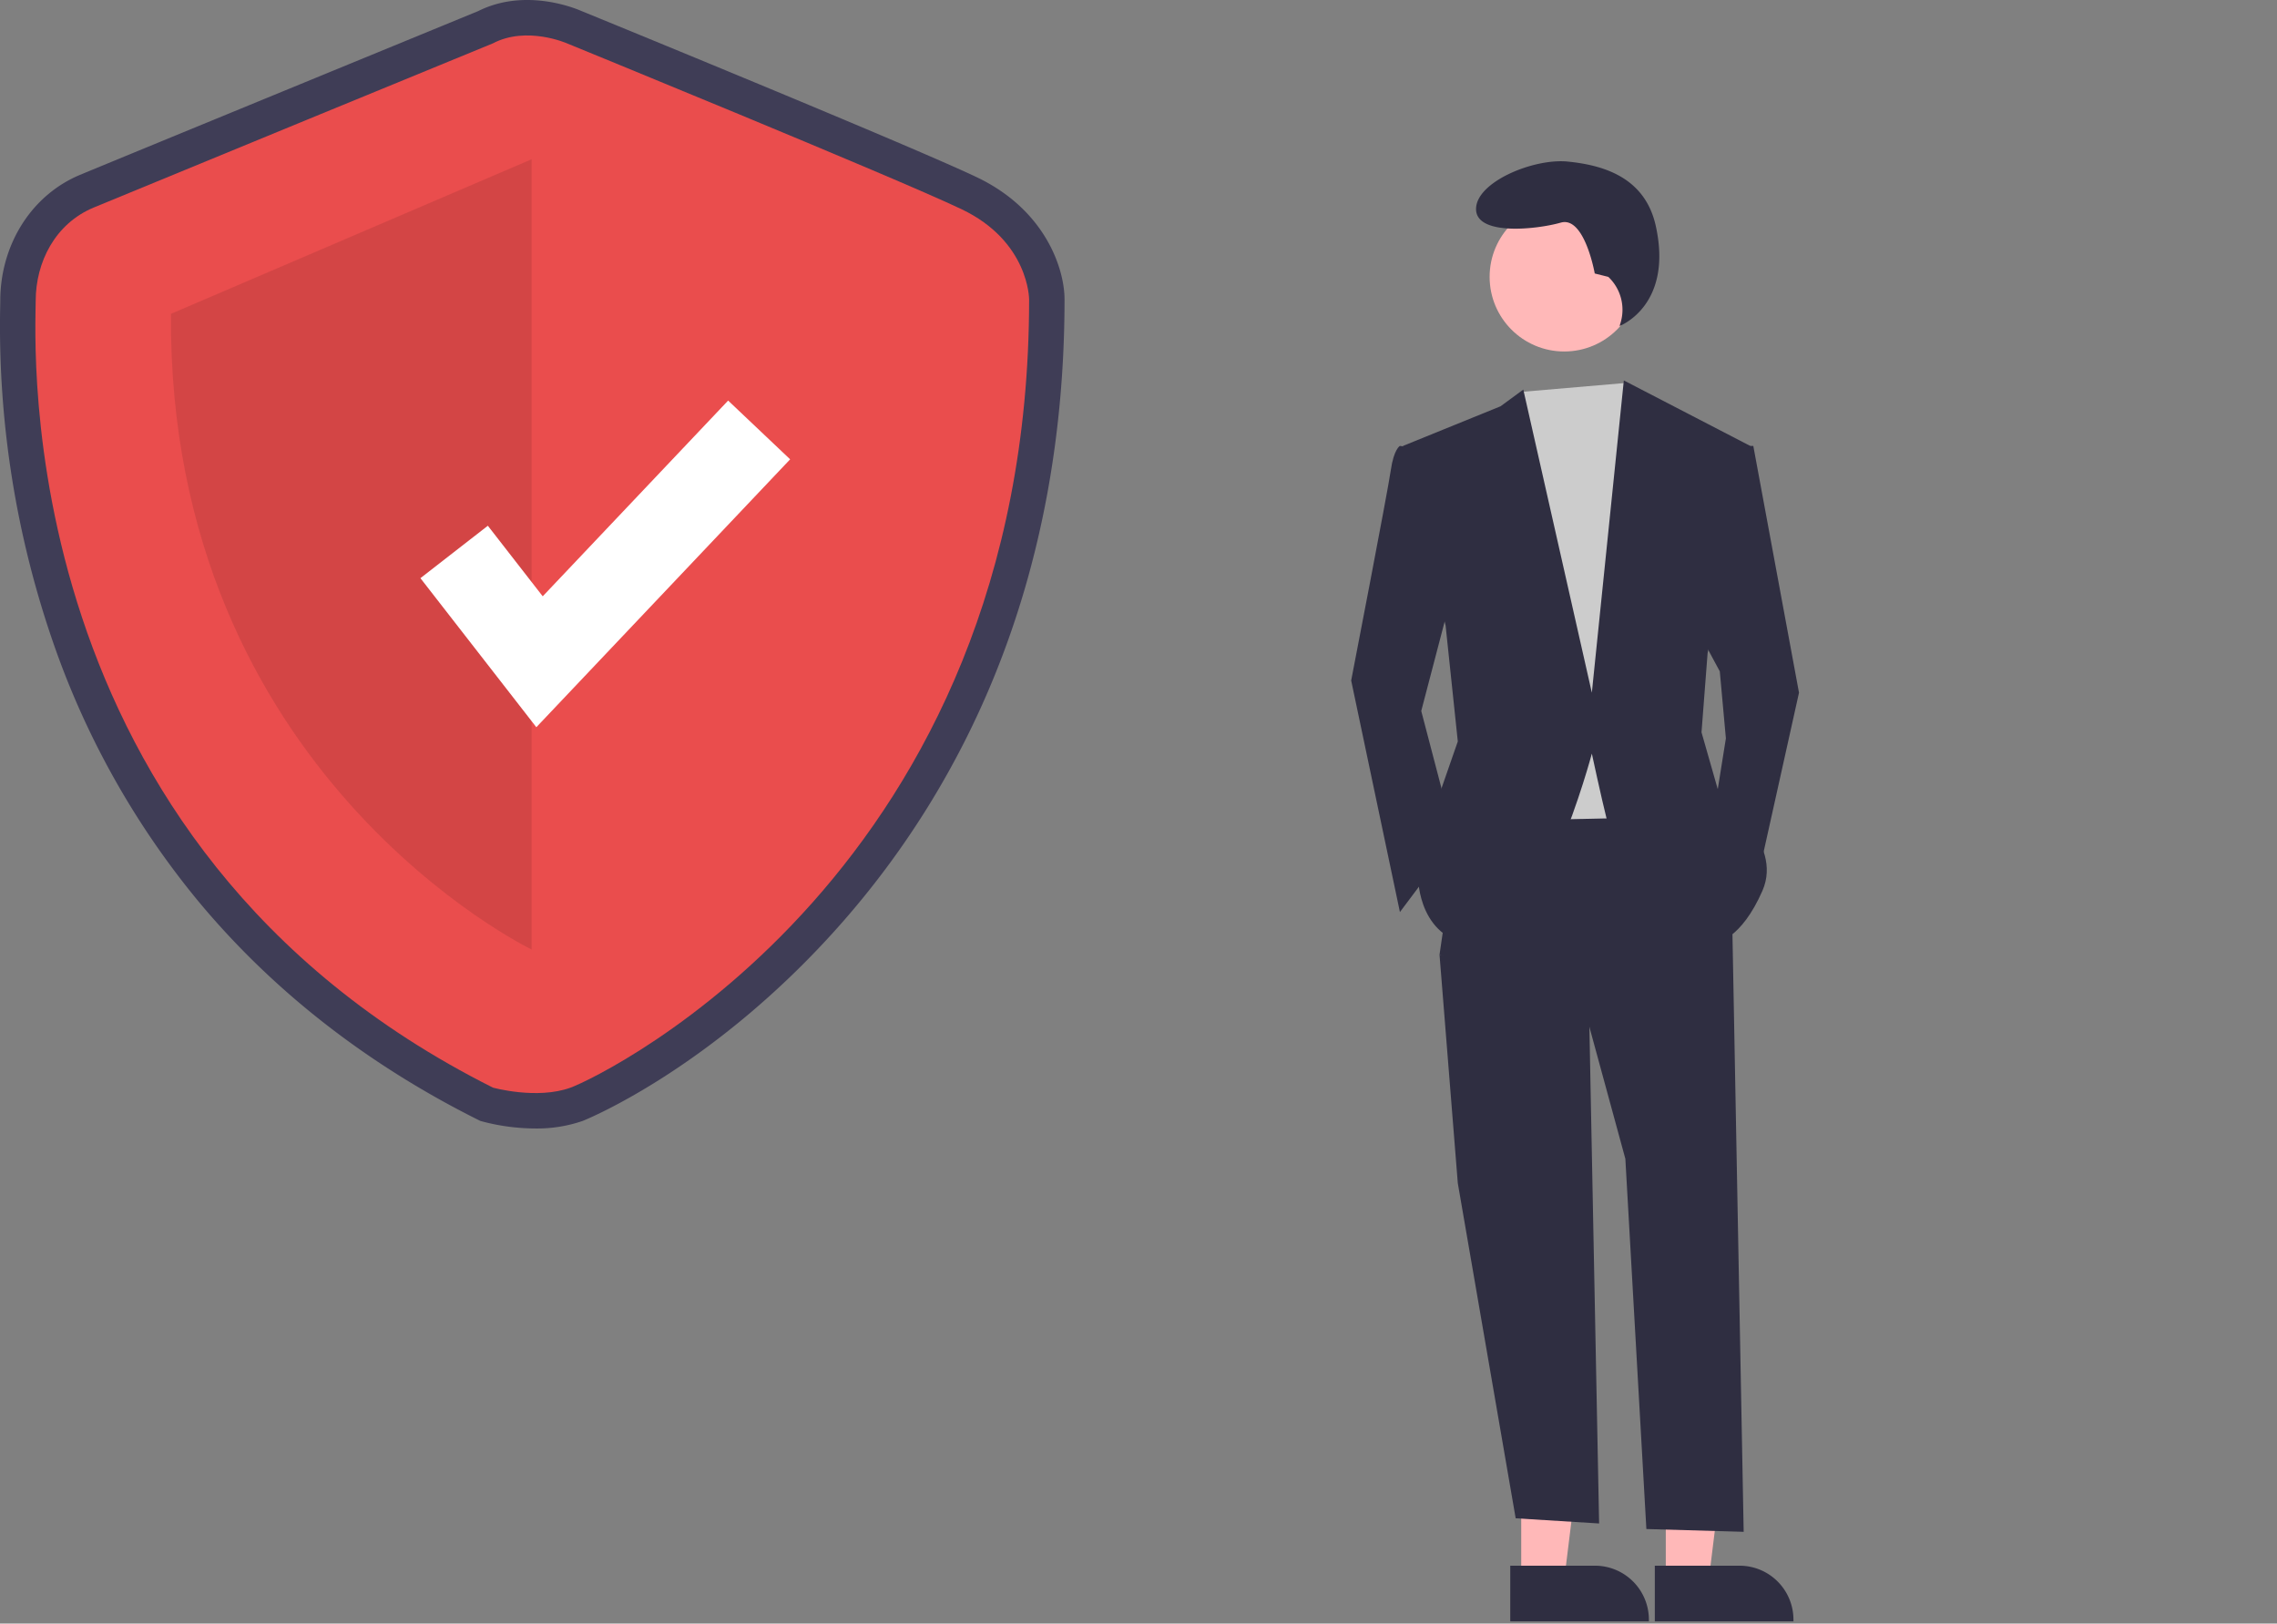 <?xml version="1.0" encoding="UTF-8" standalone="no"?>
<svg
   width="819.07"
   height="584"
   viewBox="0 0 819.07 584"
   role="img"
   artist="Katerina Limpitsouni"
   source="https://undraw.co/"
   version="1.1"
   id="svg14"
   sodipodi:docname="shield.svg"
   inkscape:version="1.4 (e7c3feb100, 2024-10-09)"
   xmlns:inkscape="http://www.inkscape.org/namespaces/inkscape"
   xmlns:sodipodi="http://sodipodi.sourceforge.net/DTD/sodipodi-0.dtd"
   xmlns="http://www.w3.org/2000/svg"
   xmlns:svg="http://www.w3.org/2000/svg">
  <rect x="0" y="0" width="819.07" height="584" fill="#808080" stroke="none"/>
  <defs
     id="defs14" />
  <sodipodi:namedview
     id="namedview14"
     pagecolor="#505050"
     bordercolor="#eeeeee"
     borderopacity="1"
     inkscape:showpageshadow="0"
     inkscape:pageopacity="0"
     inkscape:pagecheckerboard="0"
     inkscape:deskcolor="#505050"
     inkscape:zoom="0.88637066"
     inkscape:cx="409.53522"
     inkscape:cy="291.63872"
     inkscape:window-width="1290"
     inkscape:window-height="1022"
     inkscape:window-x="0"
     inkscape:window-y="0"
     inkscape:window-maximized="0"
     inkscape:current-layer="svg14" />
  <path
     d="M383.03,563.919a75.19,75.19,0,0,1-18.64-2.411l-1.2-.332-1.113-.558c-40.242-20.177-74.192-46.827-100.907-79.211a299.865,299.865,0,0,1-50.949-90.47,348.21,348.21,0,0,1-19.691-122.665c.017-.876.031-1.553.031-2.019,0-20.289,11.262-38.091,28.691-45.354,13.339-5.558,134.455-55.305,143.206-58.9,16.48-8.258,34.062-1.365,36.876-.16,6.311,2.58,118.275,48.375,142.471,59.896,24.936,11.874,31.589,33.206,31.589,43.938,0,48.588-8.415,93.998-25.011,134.967a312.517,312.517,0,0,1-56.162,90.511c-45.847,51.594-91.706,69.884-92.148,70.045A50.11,50.11,0,0,1,383.03,563.919Zm-10.785-26.714c3.976.891,13.129,2.228,19.096.052,7.579-2.764,45.962-22.668,81.83-63.032,49.557-55.769,74.702-125.875,74.739-208.372-.089-1.671-1.275-13.592-17.062-21.109C507.123,233.447,390.746,185.86,389.573,185.381l-.322-.136c-2.439-1.022-10.201-3.175-15.551-.371l-1.071.499c-1.297.533-129.863,53.338-143.575,59.051-9.592,3.997-13.009,13.897-13.009,21.83,0,.58-.015,1.423-.036,2.513C214.914,325.214,227.976,464.113,372.246,537.205Z"
     transform="translate(-190.465 -158)"
     fill="#3f3d56"
     id="path5" />
  <path
     d="M367.789,173.586S238.054,226.87,224.154,232.662s-20.85,19.692-20.85,33.592S192.879,461.532,367.789,549.228c0,0,15.875,4.392,27.919,0s164.945-78.526,164.945-283.553c0,0,0-20.85-24.325-32.434s-141.934-59.655-141.934-59.655S379.951,167.215,367.789,173.586Z"
     transform="translate(-190.465 -158)"
     fill="#ea4d4d"
     id="path6" />
  <path
     d="M381.689,215.286V499.537S250.796,436.53,251.954,270.887Z"
     transform="translate(-190.465 -158)"
     opacity="0.1"
     id="path7" />
  <polygon
     points="192.931 261.581 151.235 207.969 175.483 189.11 195.226 214.494 261.921 144.088 284.224 165.219 192.931 261.581"
     fill="#fff"
     id="polygon7" />
  <polygon
     points="547.206 568.237 562.671 568.236 570.029 508.583 547.203 508.584 547.206 568.237"
     fill="#ffb8b8"
     id="polygon8" />
  <path
     d="M733.725,721.188l30.458-.001h.001a19.411,19.411,0,0,1,19.41,19.41v.631l-49.868.002Z"
     transform="translate(-190.465 -158)"
     fill="#2f2e41"
     id="path9" />
  <polygon
     points="599.206 568.237 614.671 568.236 622.029 508.583 599.203 508.584 599.206 568.237"
     fill="#ffb8b8"
     id="polygon9" />
  <path
     d="M785.725,721.188l30.458-.001h.001a19.411,19.411,0,0,1,19.41,19.41v.631l-49.868.002Z"
     transform="translate(-190.465 -158)"
     fill="#2f2e41"
     id="path10" />
  <polygon
     points="571.514 358.75 575.224 548 545.213 546.139 524.393 425.597 517.817 343.408 571.514 358.75"
     fill="#2f2e41"
     id="polygon10" />
  <path
     d="M813.483,484.971,817.689,709l-35-1-7.56-133.17-13.15-48.217-53.696-25.204,8.767-60.271,78.9-1.096Z"
     transform="translate(-190.465 -158)"
     fill="#2f2e41"
     id="path11" />
  <circle
     cx="562.676"
     cy="99.594"
     r="26.838"
     fill="#ffb8b8"
     id="circle11" />
  <polygon
     points="584.936 137.738 589.047 143.966 600.006 174.649 591.239 294.095 539.734 295.192 533.16 158.211 546.933 140.995 584.936 137.738"
     fill="#ccc"
     id="polygon11" />
  <path
     d="M702.803,319.499l-8.767-1.096s-2.192,1.096-3.288,8.767-14.246,75.613-14.246,75.613l17.533,83.284,19.725-26.3-12.054-46.025,12.054-46.025Z"
     transform="translate(-190.465 -158)"
     fill="#2f2e41"
     id="path12" />
  <polygon
     points="624.114 160.404 630.689 160.404 647.127 249.166 631.785 318.204 616.443 293 620.826 265.604 618.635 241.496 610.964 227.249 624.114 160.404"
     fill="#2f2e41"
     id="polygon12" />
  <path
     d="M768.999,257.594l-4.88-1.22s-3.66-20.739-12.199-18.299-30.498,4.88-30.498-4.88,20.739-18.299,32.938-17.079,27.779,5.267,31.718,23.178c6.314,28.713-13.026,35.965-13.026,35.965l.322-1.045a16.282,16.282,0,0,0-4.374-16.621Z"
     transform="translate(-190.465 -158)"
     fill="#2f2e41"
     id="path13" />
  <path
     d="M695.132,318.403l35.067-14.246,8.219-6.027,24.656,109.036,11.506-112.324,45.477,23.561L804.716,392.92l-2.192,28.492,6.575,23.013s23.013,16.438,15.342,33.971-16.438,18.629-16.438,18.629-37.259-35.067-39.45-43.834-5.479-24.108-5.479-24.108-18.629,70.134-40.546,69.038-21.917-24.108-21.917-24.108l5.479-24.108,8.767-25.204-4.383-41.642Z"
     transform="translate(-190.465 -158)"
     fill="#2f2e41"
     id="path14" />
</svg>
